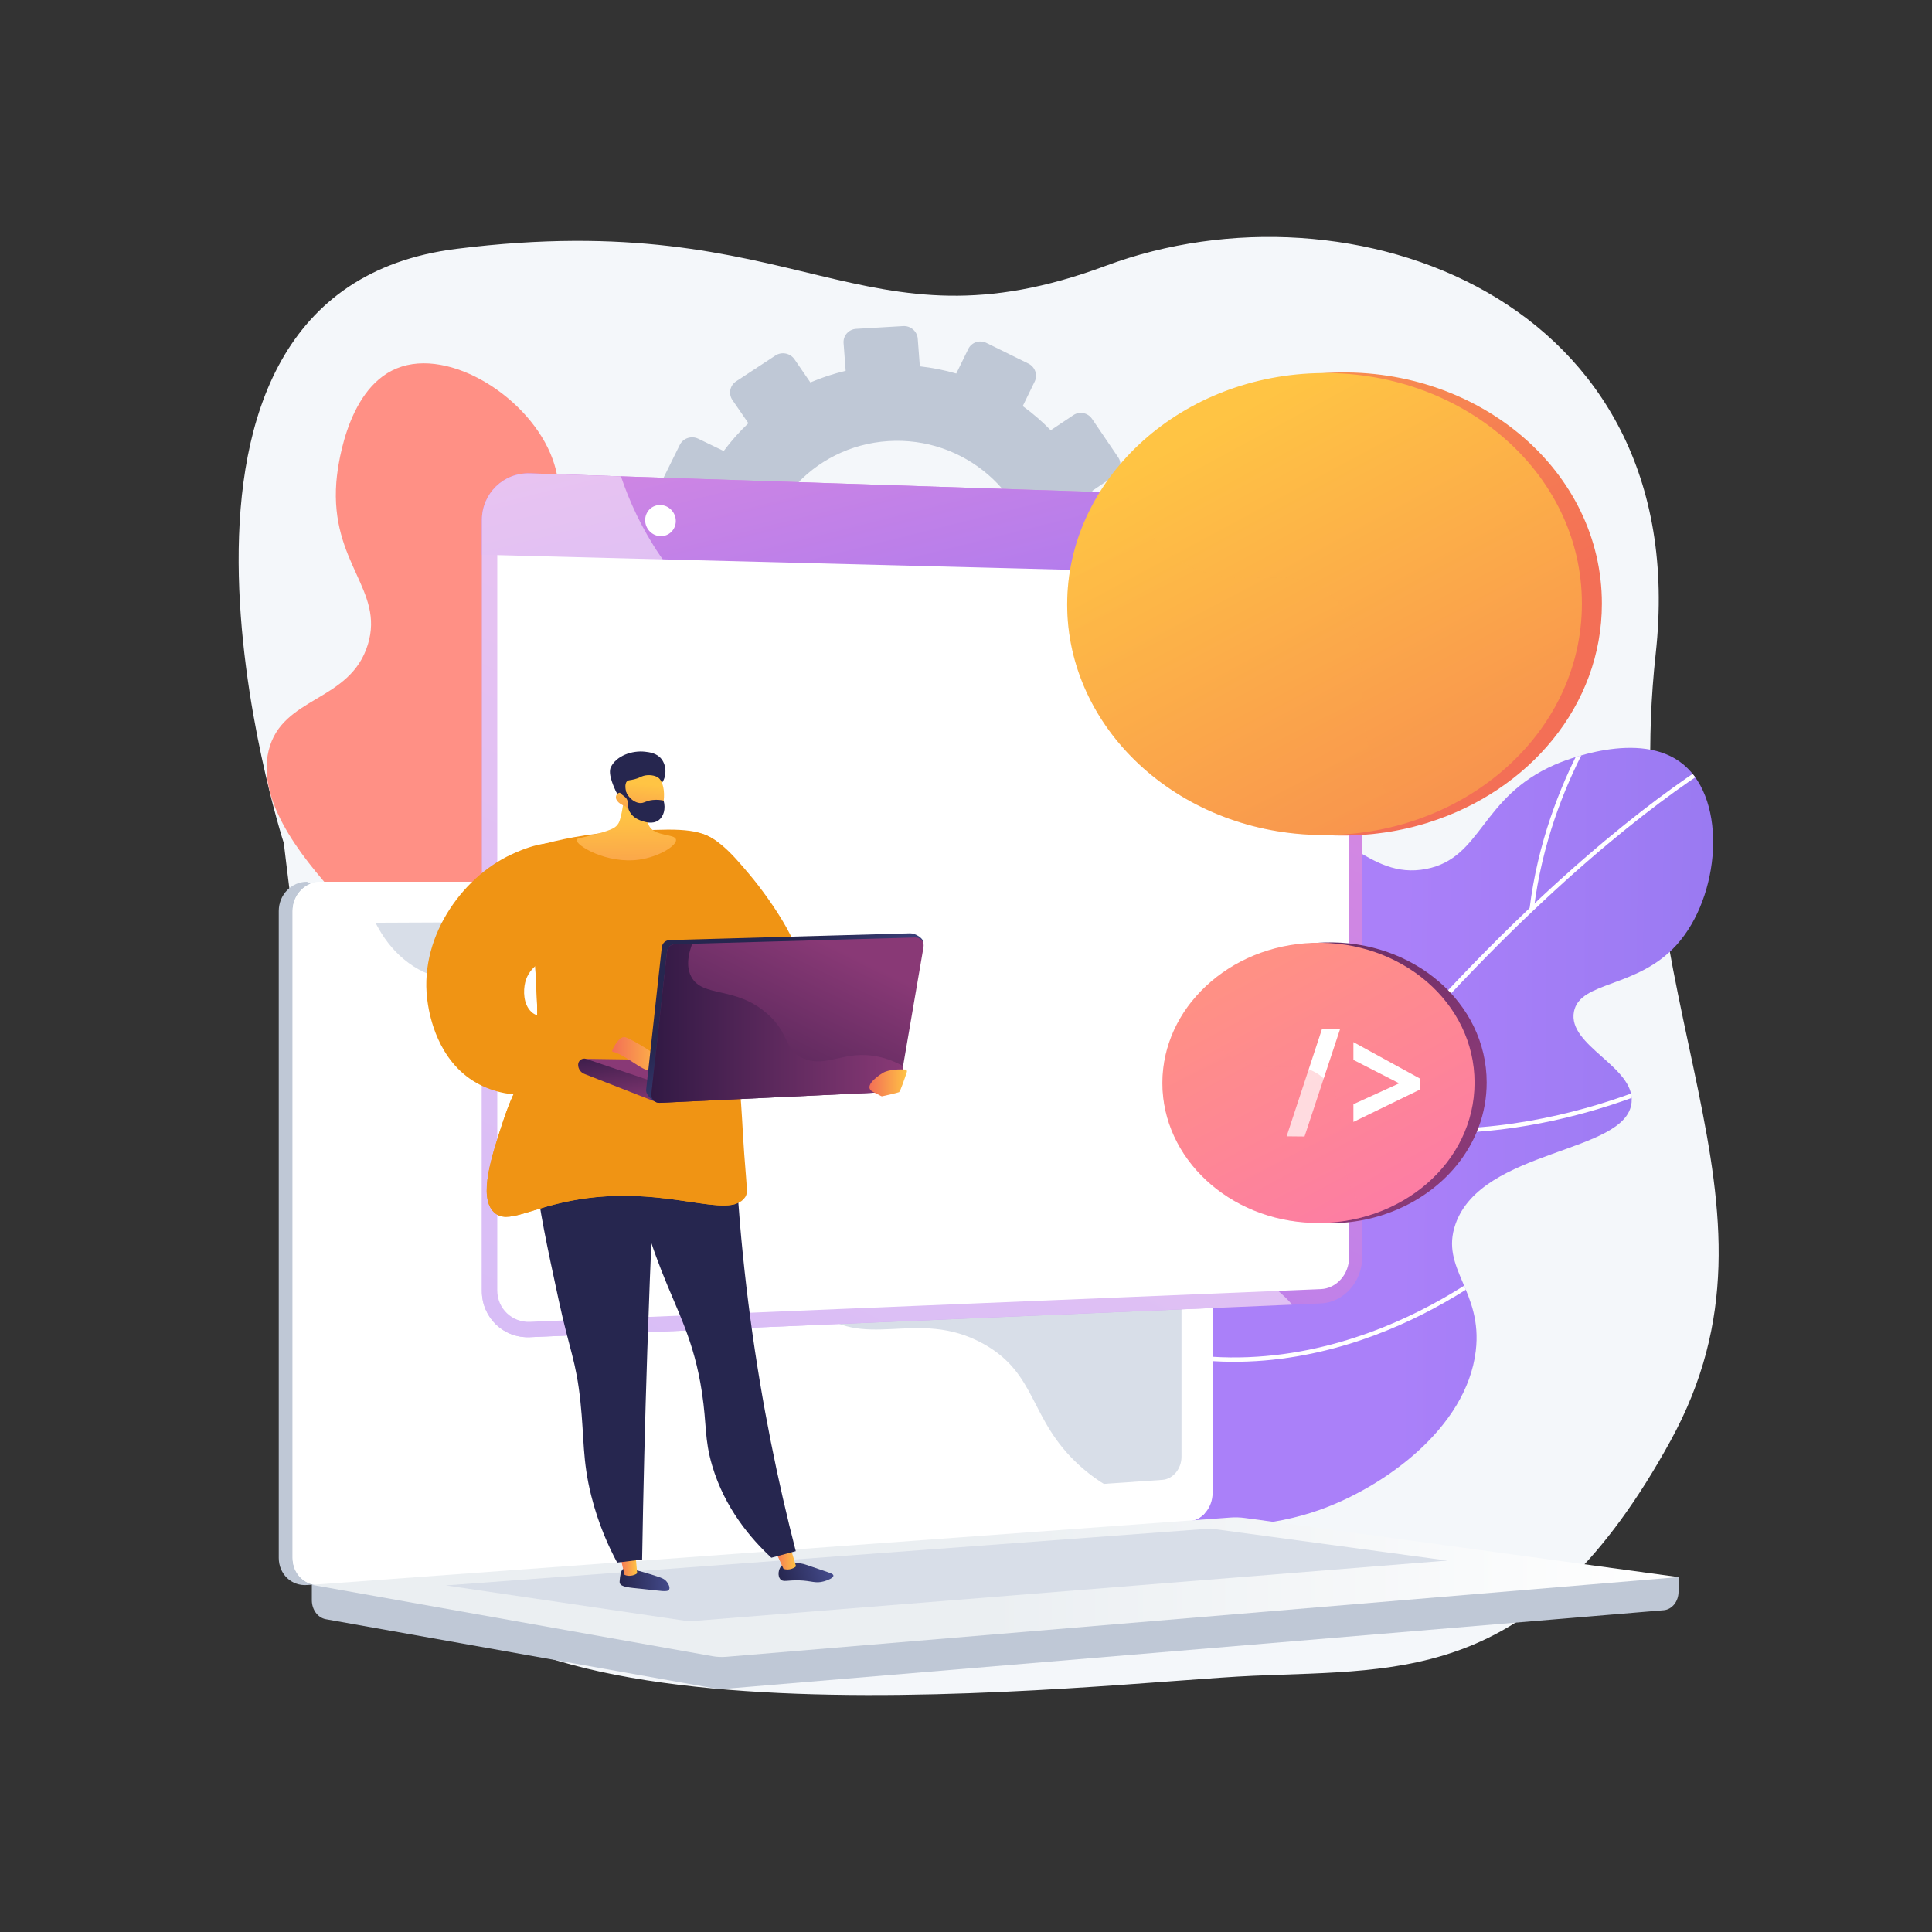 <?xml version="1.0"?>
<svg xmlns="http://www.w3.org/2000/svg" xmlns:xlink="http://www.w3.org/1999/xlink" version="1.1" x="0px" y="0px" viewBox="0 0 3710 3710" style="enable-;background-color:transparent;" xml:space="preserve">
<rect x="0" y="0" width="3710" height="3710" fill="#333333" stroke="none"/>
<g id="Background">
	<g>
		<g>
			<rect style="fill:none;" width="3710" height="3710" fill="none"/>
		</g>
	</g>
</g>
<g id="Illustration">
	<g>
		<path style="fill: rgb(244, 247, 250); opacity: 1;" d="M3179.458,1255.063c74.925-682.421-586.677-919.506-1055.702-744.778    c-472.83,176.146-582.448-115.848-1247.321-32.42C203.217,562.34,545.021,1619.123,545.021,1619.123    s107.119,918.939,234.028,1342.518c126.221,421.288,1334.43,268.868,1628.345,256.296c292.224-12.5,546.15,11.627,800.397-450.944    C3461.572,2305.266,3104.781,1935.222,3179.458,1255.063z" data-index="0"/>
		<path style="opacity: 1; fill: rgb(191, 200, 214);" d="M2172.705,1005.712l-51.794,3.494c-5.945-23.111-13.754-45.437-23.443-66.721    l42.969-28.837c11.724-7.868,14.736-23.79,6.731-35.568l-50.117-73.737c-8.024-11.804-24.06-15.015-35.821-7.165l-43.545,29.062    c-16.537-16.945-34.501-32.485-53.718-46.403l22.961-47.147c6.192-12.713,0.773-28.153-12.106-34.489l-80.69-39.705    c-12.927-6.361-28.457-1.2-34.683,11.537l-23.122,47.298c-22.614-6.58-46.017-11.191-69.963-13.852l-4.025-53.042    c-1.081-14.24-13.617-25.096-28.008-24.247l-90.191,5.319c-14.453,0.853-25.298,13.122-24.214,27.403l4.037,53.199    c-23.487,5.552-46.179,12.991-67.825,22.309l-30.419-44.351c-8.202-11.961-24.616-15.245-36.665-7.334l-75.485,49.572    c-12.094,7.942-15.221,24.097-6.979,36.076l30.521,44.36c-17.335,16.379-33.171,34.247-47.365,53.368l-48.837-23.592    c-13.223-6.388-29.12-1.103-35.503,11.81l-39.957,80.843c-6.398,12.942-0.831,28.598,12.429,34.961l48.479,23.268    c-6.616,22.721-11.147,46.249-13.654,70.324l-53.677,3.621c-14.693,0.991-25.727,13.473-24.634,27.879l6.836,90.085    c1.093,14.405,13.897,25.243,28.587,24.209l53.239-3.747c6.003,23.625,13.984,46.415,23.892,68.131l-43.798,29.232    c-12.161,8.116-15.307,24.372-7.021,36.301l51.747,74.523c8.265,11.903,24.795,14.953,36.916,6.818l43.455-29.162    c17.053,17.269,35.621,33.004,55.447,47.061l-22.712,46.459c-6.349,12.984-0.814,28.543,12.352,34.743l82.184,38.706    c13.119,6.178,28.865,0.674,35.177-12.285l22.414-46.024c23.189,6.422,47.167,10.754,71.656,13.064l3.86,50.874    c1.084,14.282,13.668,24.937,28.099,23.799l90.055-7.105c14.37-1.134,25.137-13.597,24.056-27.837l-3.849-50.724    c23.69-6.017,46.528-13.934,68.24-23.769l28.75,41.784c8.083,11.75,24.232,14.73,36.063,6.662l73.856-50.358    c11.788-8.038,14.819-24.06,6.773-35.791l-28.831-42.036c17.074-16.659,32.661-34.748,46.539-54.089l46.084,22.119    c12.824,6.155,28.208,0.779,34.367-12.003l38.463-79.843c6.144-12.753,0.759-28.096-12.031-34.275l-46.175-22.307    c6.288-22.515,10.571-45.796,12.836-69.607l51.371-3.616c14.135-0.996,24.721-13.248,23.649-27.367l-6.7-88.299    C2199.168,1015.431,2186.843,1004.758,2172.705,1005.712z M1705.836,847.05c145.155-9.219,270.998,99.459,281.867,242.692    c10.869,143.231-97.256,268.042-242.292,278.83c-145.913,10.854-273.757-97.687-284.746-242.492    C1449.676,981.274,1559.802,856.325,1705.836,847.05z" data-index="1"/>
		<g>
			<g>
				<defs>
					<path id="SVGID_1_" d="M1966.863,2752.272c-156.261-210.359-87.3-535.702,36.431-591.128       c64.355-28.829,116.895,27.294,179.442-11.771c69.299-43.282,39.058-133.569,97.146-293.684       c30.013-82.728,84.439-232.745,189.838-259.458c104.524-26.49,154.967,94.695,269.003,72.41       c107.829-21.072,103.707-137.433,246.752-200.155c13.306-5.834,163.816-69.668,247.261-0.351       c84.777,70.422,70.389,253.403-12.901,346.045c-75.671,84.167-185.976,69.031-197.418,128.549       c-12.608,65.589,117.214,105.455,110.731,174.077c-9.37,99.189-287.448,88.256-338.257,234.06       c-29.877,85.738,52.884,127.952,39.002,243.473c-17.916,149.097-177.77,261.835-300.176,305.208       C2356.324,2962.404,2102.304,2934.602,1966.863,2752.272z" data-index="2"/>
				</defs>
				
					<linearGradient id="SVGID_00000110464036546343730480000000211266950303191464_" gradientUnits="userSpaceOnUse" x1="2687.242" y1="2182.485" x2="5410.09" y2="2210.484">
					<stop offset="0" style="stop-color:#AA80F9"/>
					<stop offset="0.996" style="stop-color:#6165D7"/>
				</linearGradient>
				
					<use xlink:href="#SVGID_1_" style="overflow:visible;fill:url(#SVGID_00000110464036546343730480000000211266950303191464_);"/>
				<clipPath id="SVGID_00000074430081467596950480000003147699773881457587_">
					<use xlink:href="#SVGID_1_" style="overflow:visible;"/>
				</clipPath>
				<g style="clip-path:url(#SVGID_00000074430081467596950480000003147699773881457587_);">
					<path style="fill: rgb(255, 255, 255); opacity: 1; visibility: visible;" d="M2028.097,2921.611l-7.07-4.36c168.804-273.752,343.267-522.292,518.548-738.717       c140.257-173.178,281.351-326.306,419.364-455.128c235.19-219.527,382.011-293.329,383.467-294.05l3.682,7.445       c-1.447,0.717-147.499,74.2-381.921,293.087C2747.789,1931.928,2409.745,2302.684,2028.097,2921.611z" data-index="3"/>
					<path style="fill: rgb(255, 255, 255); opacity: 1;" d="M2937.133,1745.249c31.463-255.504,172.046-428.084,173.463-429.797l6.402,5.292       c-1.403,1.695-140.466,172.522-171.62,425.521L2937.133,1745.249z" data-index="4"/>
					<path style="fill:none;" d="M2513.823,2209.053c-54.024-275.186-39.18-453.799-17.213-555.179       c23.928-110.426,60.346-154.915,61.884-156.755l6.376,5.325c-0.367,0.44-36.908,45.293-60.337,154.095       c-21.646,100.533-36.191,277.719,17.442,550.914L2513.823,2209.053z" data-index="5"/>
					<path style="fill:none;" d="M2169.709,2688.316c-200.158-447.557-125.7-726.885-124.926-729.653l7.998,2.24       c-0.194,0.695-19.277,73.159-12.063,201.691c6.355,113.18,35.207,295.673,136.571,522.331L2169.709,2688.316z" data-index="6"/>
					<path style="fill: rgb(255, 255, 255); opacity: 1;" d="M2654.893,2168.722c-28.5-3.823-57.269-9.26-86.132-16.595l2.046-8.05       c188.593,47.926,374.173,14.112,496.638-22.698c132.758-39.905,221.892-91.759,222.774-92.279l4.206,7.165       c-0.894,0.524-90.885,52.881-224.587,93.07C2965.079,2160.821,2814.458,2190.127,2654.893,2168.722z" data-index="7"/>
					<path style="fill: rgb(255, 255, 255); opacity: 1;" d="M2280.395,2609.083c-15.388-2.064-30.908-4.696-46.573-7.951l1.691-8.132       c198.628,41.269,376.514-18.446,490.774-75.805c123.898-62.198,201.648-135.007,202.42-135.735l5.704,6.039       c-0.78,0.736-79.42,74.38-204.398,137.12C2623.572,2578.053,2462.406,2633.5,2280.395,2609.083z" data-index="8"/>
				</g>
			</g>
		</g>
		<g>
			<g>
				<defs>
					<path id="SVGID_00000178184684879130907430000004703389636304725420_" d="M1299.46,2428.586       c-259.141,38.92-513.783-174.998-504.481-310.255c4.838-70.351,79.08-90.309,74.035-163.881       c-5.59-81.513-99.488-97.305-213.447-223.893c-58.88-65.405-165.652-184.01-139.637-289.583       c25.8-104.696,156.467-92.194,190.453-203.306c32.136-105.063-72.482-156.171-60.53-311.905       c1.112-14.486,15.594-177.331,116.02-218.352c102.027-41.677,256.723,57.106,299.286,174.188       c38.669,106.372-26.583,196.585,20.554,234.684c51.945,41.984,148.201-53.818,205.704-15.813       c83.117,54.934-57.358,295.171,47.398,408.602c61.6,66.701,137.787,13.532,233.193,80.131       c123.136,85.955,147.412,280.052,128.097,408.471C1668.113,2183.78,1524.072,2394.851,1299.46,2428.586z" data-index="9"/>
				</defs>
				
					<linearGradient id="SVGID_00000034064515827938831900000010222324663063807393_" gradientUnits="userSpaceOnUse" x1="1198.125" y1="1567.253" x2="3514.046" y2="1591.067">
					<stop offset="0" style="stop-color:#FF9085"/>
					<stop offset="1" style="stop-color:#FB6FBB"/>
				</linearGradient>
				
					<use xlink:href="#SVGID_00000178184684879130907430000004703389636304725420_" style="overflow:visible;fill:url(#SVGID_00000034064515827938831900000010222324663063807393_);"/>
				<clipPath id="SVGID_00000011728724333573667790000005099478150862511751_">
					<use xlink:href="#SVGID_00000178184684879130907430000004703389636304725420_" style="overflow:visible;"/>
				</clipPath>
				<g style="clip-path:url(#SVGID_00000011728724333573667790000005099478150862511751_);">
					<path style="fill:none;" d="M1477.695,2454.221l-7.173,4.187c-162.146-277.748-299.381-548.627-407.894-805.119       c-86.828-205.24-155.57-401.786-204.313-584.178c-83.064-310.817-79.113-475.096-79.064-476.719l8.302,0.253       c-0.047,1.614-3.919,165.064,78.942,474.902C942.978,1353.536,1111.099,1826.262,1477.695,2454.221z" data-index="10"/>
					<path style="fill:none;" d="M867.33,1098.629C656.672,950.658,570.525,745.412,569.679,743.355l7.681-3.159       c0.836,2.036,86.151,205.116,294.744,351.635L867.33,1098.629z" data-index="11"/>
					<path style="fill:none;" d="M1077.443,1690.371c-268.245-81.796-418.873-178.926-497.997-246.006       c-86.184-73.066-108.308-126.133-109.208-128.355l7.698-3.121c0.216,0.531,22.603,53.878,107.589,125.74       c78.528,66.399,228.037,162.595,494.341,243.798L1077.443,1690.371z" data-index="12"/>
					<path style="fill:none;" d="M1338.457,2219.501c-489.1-33.94-700.553-231.058-702.631-233.044l5.74-6.004       c0.522,0.499,55.487,51.43,172.3,105.534c102.862,47.64,277.471,108.039,525.166,125.229L1338.457,2219.501z" data-index="13"/>
					<path style="fill:none;" d="M1108.224,1546.913c-16.782,23.35-35.114,46.178-55.167,68.197l-6.141-5.593       c131.018-143.87,188.49-323.537,213.625-448.92c27.247-135.922,23.424-238.971,23.38-239.994l8.301-0.341       c0.041,1.035,3.904,105.078-23.536,241.966C1247.185,1269.484,1202.182,1416.182,1108.224,1546.913z" data-index="14"/>
					<path style="fill:none;" d="M1320.615,2084.554c-9.061,12.607-18.686,25.065-28.928,37.356l-6.38-5.318       c129.865-155.857,160.862-340.92,164.004-468.731c3.406-138.592-24.263-241.455-24.542-242.478l8.013-2.192       c0.282,1.035,28.27,105.075,24.834,244.875C1454.688,1767.131,1427.792,1935.432,1320.615,2084.554z" data-index="15"/>
				</g>
			</g>
		</g>
		<g>
			<g>
				<path style="fill: rgb(191, 200, 214); opacity: 1;" d="M3223.28,3028.467l-2624.454-22.685v67.122c0,18.219,11.447,33.709,26.95,36.47l742.117,132.176      c8.807,1.569,17.739,1.985,26.626,1.24l1800.241-150.701c16.072-1.345,28.52-16.885,28.52-35.603V3028.467z" data-index="16"/>
				<g>
					<path style="fill: rgb(191, 200, 214); opacity: 1;" d="M2257.477,2920.901L589.425,3043.693c-29.848,2.197-54.118-21.151-54.118-52.155V1749.387       c0-31.004,24.269-56.138,54.118-56.138l59.011,34.012l1609.041-34.012c24.591,0,44.473,22.72,44.473,50.748v1122.882       C2301.951,2894.906,2282.068,2919.091,2257.477,2920.901z" data-index="17"/>
					<path style="fill: rgb(255, 255, 255); opacity: 1;" d="M2284.074,2920.901L616.023,3043.693c-29.849,2.197-54.118-21.151-54.118-52.155V1749.387       c0-31.004,24.269-56.138,54.118-56.138h1668.052c24.592,0,44.473,22.72,44.473,50.748v1122.882       C2328.548,2894.906,2308.666,2919.091,2284.074,2920.901z" data-index="18"/>
					<path style="fill: rgb(216, 222, 232); opacity: 1;" d="M2232.11,2841.736L678.494,2948.397c-24.29,1.667-44.03-17.496-44.03-42.807V1818.086       c0-25.311,19.739-45.915,44.03-46.02l1553.616-6.698c20.285-0.088,36.694,18.53,36.694,41.584v990.522       C2268.804,2820.528,2252.396,2840.344,2232.11,2841.736z" data-index="19"/>
					<g>
						<polygon style="fill:none;" points="1229.508,1874.128 810.224,1875.22 810.162,1835.244 1229.448,1835.38       "/>
						<polygon style="fill:none;" points="1426.946,1862.554 1330.087,1862.724 1330.045,1835.413 1426.904,1835.444       "/>
						<polygon style="fill:none;" points="1427.004,1900.221 1330.146,1900.672 1330.104,1873.36 1426.962,1873.111       "/>
						<polygon style="fill:none;" points="1909.689,1897.978 1533.922,1899.724 1533.881,1872.837 1909.649,1871.872       "/>
						<polygon style="fill:none;" points="1971.363,1933.785 1599.334,1936.59 1599.293,1909.838 1971.323,1907.807       "/>
						<polygon style="fill:none;" points="1971.419,1969.879 1599.392,1973.759 1599.351,1947.007 1971.379,1943.901       "/>
						<polygon style="fill:none;" points="1971.475,2005.972 1599.449,2010.928 1599.408,1984.176 1971.435,1979.994       "/>
						<polygon style="fill:none;" points="1427.062,1937.889 1330.205,1938.619 1330.162,1911.307 1427.02,1910.778       "/>
						<polygon style="fill:none;" points="1427.12,1975.556 1330.263,1976.566 1330.221,1949.254 1427.078,1948.445       "/>
						<polygon style="fill:none;" points="1427.179,2013.223 1330.322,2014.513 1330.28,1987.201 1427.137,1986.112       "/>
						<polygon style="fill:none;" points="1427.237,2050.89 1330.381,2052.46 1330.339,2025.148 1427.195,2023.779       "/>
						<polygon style="fill:none;" points="1686.78,2046.682 1448.373,2050.547 1448.331,2023.481 1686.739,2020.112       "/>
						<polygon style="fill:none;" points="1427.295,2088.557 1330.439,2090.407 1330.397,2063.095 1427.253,2061.447       "/>
						<polygon style="fill:none;" points="1427.353,2126.224 1330.498,2128.354 1330.456,2101.042 1427.311,2099.114       "/>
						<polygon style="fill:none;" points="1427.411,2163.891 1330.557,2166.302 1330.514,2138.99 1427.37,2136.781       "/>
						<polygon style="fill:none;" points="1798.535,2081.465 1534.211,2086.514 1534.169,2059.626 1798.494,2055.127       "/>
						<polygon style="fill:none;" points="1935.912,2115.038 1599.622,2122.435 1599.58,2095.683 1935.872,2088.986       "/>
						<polygon style="fill:none;" points="1935.968,2151.235 1599.679,2159.604 1599.638,2132.852 1935.928,2125.183       "/>
						<polygon style="fill:none;" points="1427.47,2201.558 1330.615,2204.248 1330.573,2176.937 1427.428,2174.448       "/>
						<polygon style="fill:none;" points="1427.528,2239.225 1330.674,2242.196 1330.632,2214.884 1427.486,2212.115       "/>
						<polygon style="fill:none;" points="1427.586,2276.892 1330.733,2280.143 1330.69,2252.831 1427.544,2249.782       "/>
						<polygon style="fill:none;" points="1427.644,2314.559 1330.791,2318.09 1330.749,2290.778 1427.603,2287.449       "/>
						<polygon style="fill:none;" points="1427.703,2352.226 1330.85,2356.037 1330.808,2328.725 1427.661,2325.116       "/>
						<polygon style="fill:none;" points="1427.761,2389.894 1330.908,2393.984 1330.866,2366.672 1427.719,2362.783       "/>
						<polygon style="fill:none;" points="1427.819,2427.561 1330.967,2431.931 1330.925,2404.619 1427.777,2400.45       "/>
						<polygon style="fill:none;" points="1427.877,2465.228 1331.026,2469.878 1330.984,2442.566 1427.835,2438.117       "/>
						<polygon style="fill:none;" points="1427.935,2502.895 1331.084,2507.825 1331.042,2480.513 1427.894,2475.784       "/>
						<polygon style="fill:none;" points="1427.994,2540.562 1331.143,2545.772 1331.101,2518.46 1427.952,2513.451       "/>
						<polygon style="fill:none;" points="1428.052,2578.229 1331.202,2583.719 1331.16,2556.408 1428.01,2551.118       "/>
						<polygon style="fill:none;" points="1428.11,2615.896 1331.26,2621.667 1331.218,2594.355 1428.068,2588.786       "/>
						<polygon style="fill:none;" points="1428.168,2653.563 1331.319,2659.614 1331.277,2632.302 1428.126,2626.453       "/>
						<polygon style="fill:none;" points="1428.226,2691.23 1331.378,2697.561 1331.335,2670.249 1428.185,2664.12       "/>
						<polygon style="fill:none;" points="1428.285,2728.897 1331.436,2735.508 1331.394,2708.196 1428.243,2701.787       "/>
						<polygon style="fill:none;" points="1428.343,2766.564 1331.495,2773.455 1331.453,2746.143 1428.301,2739.454       "/>
						<polygon style="fill:none;" points="1428.401,2804.231 1331.554,2811.402 1331.511,2784.09 1428.359,2777.121       "/>
						<polygon style="fill:none;" points="1428.459,2841.898 1331.612,2849.349 1331.57,2822.037 1428.417,2814.788       "/>
						<polygon style="fill:none;" points="1711.583,1862.054 1447.424,1862.518 1447.382,1835.451 1711.542,1835.536       "/>
						<polygon style="fill:none;" points="1910.811,2623.41 1535.077,2646.884 1535.035,2619.996 1910.77,2597.304       "/>
						<polygon style="fill:none;" points="1972.479,2655.654 1600.483,2679.97 1600.442,2653.218 1972.439,2629.676       "/>
						<polygon style="fill:none;" points="1972.535,2691.747 1600.541,2717.139 1600.5,2690.387 1972.495,2665.77       "/>
						<polygon style="fill:none;" points="2132.892,2716.435 1770.531,2742.217 1770.49,2715.819 2132.852,2690.791       "/>
						<polygon style="fill:none;" points="2132.947,2752.065 1770.588,2778.895 1770.547,2752.497 2132.907,2726.421       "/>
						<polygon style="fill:none;" points="2133.002,2787.695 1770.644,2815.573 1770.604,2789.174 2132.962,2762.051       "/>
						<polygon style="fill:none;" points="1712.722,2598.938 1448.587,2614.676 1448.545,2587.608 1712.681,2572.42       "/>
						<polygon style="fill:none;" points="1910.194,2224.422 1534.442,2235.946 1534.4,2209.058 1910.153,2198.316       "/>
						<polygon style="fill:none;" points="1971.865,2258.626 1599.851,2271.111 1599.81,2244.359 1971.825,2232.648       "/>
						<polygon style="fill:none;" points="1971.921,2294.719 1599.909,2308.28 1599.868,2281.528 1971.881,2268.742       "/>
						<polygon style="fill:none;" points="1971.977,2330.813 1599.966,2345.449 1599.925,2318.697 1971.937,2304.835       "/>
						<polygon style="fill:none;" points="1687.293,2378.932 1448.896,2389.001 1448.854,2361.935 1687.252,2352.362       "/>
						<polygon style="fill:none;" points="1799.044,2410.809 1534.73,2422.736 1534.689,2395.848 1799.003,2384.471       "/>
						<polygon style="fill:none;" points="1936.415,2440.809 1600.139,2456.956 1600.097,2430.204 1936.375,2414.757       "/>
						<polygon style="fill:none;" points="1936.471,2477.006 1600.196,2494.125 1600.155,2467.373 1936.431,2450.954       "/>
						<polygon style="fill:none;" points="2011.075,2509.191 1678.848,2527.066 1678.807,2500.477 2011.035,2483.295       "/>
						<polygon style="fill:none;" points="2011.131,2545.173 1678.905,2564.007 1678.864,2537.419 2011.091,2519.276       "/>
						<polygon style="fill:none;" points="1712.095,2193.652 1447.947,2200.989 1447.905,2173.922 1712.054,2167.134       "/>
						<polygon style="fill:none;" points="1229.601,1934.671 989.614,1936.395 989.553,1896.944 1229.542,1895.923       "/>
						<polygon style="fill:none;" points="927.541,1936.841 972.742,1936.516 972.68,1897.016 927.48,1897.208       "/>
						<polygon style="fill:none;" points="1229.688,1990.371 989.701,1993.106 989.64,1953.655 1229.628,1951.623       "/>
						<polygon style="fill:none;" points="927.629,1993.813 972.829,1993.298 972.768,1953.798 927.568,1954.18       "/>
						<polygon style="fill:none;" points="1229.774,2046.071 989.789,2049.816 989.728,2010.365 1229.714,2007.323       "/>
						<polygon style="fill:none;" points="927.717,2050.785 972.917,2050.08 972.856,2010.579 927.656,2011.152       "/>
						<polygon style="fill:none;" points="1230.385,2441.443 811.128,2460.52 811.067,2420.544 1230.325,2402.695       "/>
						<polygon style="fill:none;" points="1230.478,2501.987 990.506,2514.004 990.445,2474.553 1230.418,2463.239       "/>
						<polygon style="fill:none;" points="928.438,2517.113 973.635,2514.849 973.574,2475.349 928.377,2477.48       "/>
						<polygon style="fill:none;" points="1230.564,2557.686 990.594,2570.715 990.533,2531.264 1230.505,2518.939       "/>
						<polygon style="fill:none;" points="928.526,2574.085 973.723,2571.631 973.662,2532.131 928.465,2534.452       "/>
						<polygon style="fill:none;" points="1230.651,2613.386 990.682,2627.426 990.621,2587.975 1230.591,2574.638       "/>
						<polygon style="fill:none;" points="928.614,2631.057 973.811,2628.413 973.75,2588.912 928.553,2591.424       "/>
						<polygon style="fill:none;" points="1229.86,2102.148 810.587,2110.469 810.526,2070.493 1229.8,2063.401       "/>
						<polygon style="fill:none;" points="1229.954,2162.692 989.972,2168.553 989.911,2129.102 1229.894,2123.944       "/>
						<polygon style="fill:none;" points="927.902,2170.069 973.101,2168.965 973.04,2129.465 927.84,2130.436       "/>
						<polygon style="fill:none;" points="1230.04,2218.392 990.06,2225.264 989.999,2185.813 1229.98,2179.644       "/>
						<polygon style="fill:none;" points="927.99,2227.041 973.188,2225.747 973.127,2186.247 927.928,2187.408       "/>
						<polygon style="fill:none;" points="1230.213,2330.515 990.237,2339.421 990.176,2299.971 1230.153,2291.767       "/>
						<polygon style="fill:none;" points="928.167,2341.725 973.365,2340.048 973.304,2300.547 928.106,2302.092       "/>
						<polygon style="fill:none;" points="1230.299,2386.215 990.324,2396.132 990.263,2356.681 1230.24,2347.467       "/>
						<polygon style="fill:none;" points="928.255,2398.697 973.453,2396.829 973.392,2357.329 928.194,2359.064       "/>
						<polygon style="fill:none;" points="1230.126,2274.092 990.148,2281.974 990.087,2242.523 1230.066,2235.344       "/>
						<polygon style="fill:none;" points="928.078,2284.013 973.276,2282.529 973.215,2243.028 928.016,2244.381       "/>
						<polygon style="fill:none;" points="1230.736,2669.067 811.491,2695.361 811.43,2655.384 1230.677,2630.32       "/>
						<polygon style="fill:none;" points="1230.83,2729.611 990.865,2745.759 990.804,2706.308 1230.77,2690.863       "/>
						<polygon style="fill:none;" points="928.798,2749.936 973.994,2746.894 973.933,2707.394 928.737,2710.303       "/>
						<polygon style="fill:none;" points="1230.916,2785.311 990.952,2802.47 990.891,2763.019 1230.856,2746.563       "/>
						<polygon style="fill:none;" points="928.886,2806.908 974.082,2803.676 974.021,2764.176 928.825,2767.275       "/>
						<polygon style="fill:none;" points="1231.002,2841.011 991.04,2859.18 990.979,2819.729 1230.942,2802.263       "/>
						<polygon style="fill:none;" points="928.974,2863.88 974.169,2860.458 974.108,2820.957 928.913,2824.247       "/>
						<polygon style="fill:none;" points="1281.949,2837.346 1272.715,2838.045 1271.165,1835.394 1280.4,1835.397       "/>
					</g>
					<path style="fill:none;" d="M1508.959,1727.225c0,11.542-8.585,20.925-19.187,20.959       c-10.615,0.034-19.229-9.316-19.229-20.884c0-11.568,8.614-20.952,19.229-20.96       C1500.374,1706.332,1508.959,1715.682,1508.959,1727.225z" data-index="20"/>
					<path style="opacity: 1; fill: rgb(255, 255, 255);" d="M616.016,3043.694l1659.613-122.171l8.445-0.622       c11.283-0.831,21.542-6.408,29.378-14.869c-119.427-6.536-193.606-48.917-241.457-92.709       c-96.094-87.945-79.426-174.671-183.053-232.493c-129.25-72.121-230.879,19.265-328.959-70.901       c-59.461-54.666-30.268-95.429-103.435-177.119c-81.038-90.479-133.798-60.065-215.24-141.496       c-102.976-102.965-51.474-183.074-140.176-256.999c-107.608-89.683-223.658-6.676-326.093-92.684       c-44.181-37.095-68.424-91.026-81.082-148.381h-77.936c-29.849,0-54.119,25.135-54.119,56.139v1242.151       C561.904,3022.54,586.169,3045.886,616.016,3043.694z" data-index="21"/>
				</g>
				
					<linearGradient id="SVGID_00000150098952695745492280000013167402543027761046_" gradientUnits="userSpaceOnUse" x1="598.826" y1="3047.822" x2="3223.28" y2="3047.822">
					<stop offset="0.494" style="stop-color:#EBEFF2"/>
					<stop offset="1" style="stop-color:#FFFFFF"/>
				</linearGradient>
				<path style="fill: url(&quot;#SVGID_00000150098952695745492280000013167402543027761046_&quot;); opacity: 1;" d="M2362.666,2914.09l-1763.84,129.25      l769.067,136.975c8.807,1.568,17.739,1.985,26.626,1.241l1828.761-153.089l-832.557-113.499      C2381.413,2913.699,2372.022,2913.405,2362.666,2914.09z" data-index="22"/>
				<polygon style="fill:#D8DEE8;" points="856.198,3044.452 2324.647,2935.244 2779.119,2996.701 1323.32,3113.44     "/>
			</g>
		</g>
		<g>
			
				<linearGradient id="SVGID_00000146484685168495366990000006096410869654475449_" gradientUnits="userSpaceOnUse" x1="2337.4" y1="572.908" x2="691.452" y2="3864.798">
				<stop offset="0.004" style="stop-color:#E38DDD"/>
				<stop offset="1" style="stop-color:#9571F6"/>
			</linearGradient>
			<path style="fill: url(&quot;#SVGID_00000146484685168495366990000006096410869654475449_&quot;); opacity: 1;" d="M2536.469,958.867l-1518.745-49.908     c-50.928-1.674-92.388,38.501-92.388,89.74v1480.242c0,51.239,41.459,91.006,92.388,88.832l1518.746-64.851     c43.928-1.876,79.401-41.742,79.401-89.052V1047.139C2615.871,999.829,2580.398,960.311,2536.469,958.867z" data-index="23"/>
			<path style="opacity: 1; fill: rgb(255, 255, 255);" d="M1017.724,2538.273c-34.641,1.433-62.804-25.639-62.804-60.471V999.548     c0-34.831,28.162-62.18,62.803-61.088l1518.746,47.867c29.923,0.943,54.116,27.844,54.116,60.088v1368.428     c0,32.244-24.193,59.383-54.115,60.62L1017.724,2538.273z" data-index="24"/>
			
				<linearGradient id="SVGID_00000145018800879510524930000002357795860767348153_" gradientUnits="userSpaceOnUse" x1="1625.524" y1="470.103" x2="1911.513" y2="1614.064">
				<stop offset="0.004" style="stop-color:#E38DDD"/>
				<stop offset="1" style="stop-color:#9571F6"/>
			</linearGradient>
			<path style="fill: url(&quot;#SVGID_00000145018800879510524930000002357795860767348153_&quot;); opacity: 1;" d="M2536.469,958.867l-1518.746-49.908     c-50.928-1.674-92.388,38.501-92.388,89.741v66.553l1690.536,43.335v-61.449C2615.872,999.828,2580.399,960.311,2536.469,958.867     z" data-index="25"/>
			<path style="fill:none;" d="M1089.602,994.485c0,16.645-13.401,29.767-29.955,29.309     c-16.579-0.459-30.037-14.362-30.037-31.052c0-16.691,13.458-29.811,30.037-29.307     C1076.201,963.939,1089.602,977.841,1089.602,994.485z" data-index="26"/>
			<path style="fill:none;" d="M1194.163,997.524c0,16.565-13.273,29.627-29.669,29.173c-16.42-0.454-29.75-14.289-29.75-30.9     c0-16.61,13.33-29.67,29.75-29.171C1180.89,967.126,1194.163,980.959,1194.163,997.524z" data-index="27"/>
			<path style="fill: rgb(255, 255, 255); opacity: 1;" d="M1297.729,1000.534c0,16.487-13.147,29.488-29.387,29.038     c-16.264-0.45-29.467-14.217-29.467-30.748c0-16.531,13.203-29.531,29.467-29.036     C1284.582,970.282,1297.729,984.047,1297.729,1000.534z" data-index="28"/>
			<g>
				<polygon style="fill:none;" points="1835.217,1250.463 1033.026,1236.045 1033.026,1283.211 1835.217,1295.905     "/>
				<polygon style="fill:none;" points="2438.324,1261.304 2438.324,1305.449 2523.194,1306.792 2523.194,1262.829     "/>
			</g>
			<g>
				<polygon style="fill:none;" points="1202.62,1398.586 1033.026,1396.78 1033.026,1348.142 1202.62,1350.324     "/>
				<polygon style="fill:none;" points="2108.635,1408.233 1310.889,1399.739 1310.889,1351.717 2108.635,1361.98     "/>
				<polygon style="fill:none;" points="1476.23,1482.903 1310.889,1481.769 1310.889,1433.746 1476.23,1435.247     "/>
				<polygon style="fill:none;" points="2360.074,1488.966 1581.801,1483.627 1581.801,1436.206 2360.074,1443.27     "/>
				<polygon style="fill:none;" points="1476.23,1564.307 1310.889,1563.798 1310.889,1515.776 1476.23,1516.651     "/>
				<polygon style="fill:none;" points="2360.074,1567.023 1581.801,1564.631 1581.801,1517.209 2360.074,1521.327     "/>
				<polygon style="fill:none;" points="1202.62,1645.906 1033.026,1646.027 1033.026,1597.388 1202.62,1597.643     "/>
				<polygon style="fill:none;" points="2108.635,1645.259 1310.889,1645.828 1310.889,1597.806 2108.635,1599.005     "/>
				<polygon style="fill:none;" points="1476.23,1727.113 1310.889,1727.858 1310.889,1679.836 1476.23,1679.458     "/>
				<polygon style="fill:none;" points="2360.074,1723.135 1581.801,1726.638 1581.801,1679.217 2360.074,1677.439     "/>
				<polygon style="fill:none;" points="1476.23,1808.517 1310.889,1809.887 1310.889,1761.865 1476.23,1760.861     "/>
				<polygon style="fill:none;" points="2360.074,1801.191 1581.801,1807.642 1581.801,1760.22 2360.074,1755.495     "/>
				<polygon style="fill:none;" points="1476.23,1889.921 1310.889,1891.917 1310.889,1843.895 1476.23,1842.265     "/>
				<polygon style="fill:none;" points="2360.074,1879.248 1581.801,1888.646 1581.801,1841.224 2360.074,1833.552     "/>
				<polygon style="fill:none;" points="1745.554,1967.052 1584.346,1969.609 1584.346,1922.193 1745.554,1919.993     "/>
				<polygon style="fill:none;" points="2480.847,1955.388 1848.503,1965.419 1848.503,1918.589 2480.847,1909.96     "/>
				<polygon style="fill:none;" points="1202.62,2058.104 1033.026,2061.436 1033.026,2012.798 1202.62,2009.842     "/>
				<polygon style="fill:none;" points="2108.635,2040.301 1310.889,2055.976 1310.889,2007.954 2108.635,1994.047     "/>
				<polygon style="fill:none;" points="1476.23,2134.131 1310.889,2138.006 1310.889,2089.984 1476.23,2086.475     "/>
				<polygon style="fill:none;" points="2360.074,2113.416 1581.801,2131.656 1581.801,2084.235 2360.074,2067.72     "/>
				<polygon style="fill:none;" points="1476.23,2215.534 1310.889,2220.036 1310.889,2172.013 1476.23,2167.879     "/>
				<polygon style="fill:none;" points="2360.074,2191.472 1581.801,2212.66 1581.801,2165.239 2360.074,2145.776     "/>
				<polygon style="fill:none;" points="1202.62,2305.423 1033.026,2310.682 1033.026,2262.044 1202.62,2257.161     "/>
				<polygon style="fill:none;" points="2108.635,2277.326 1310.889,2302.065 1310.889,2254.043 2108.635,2231.073     "/>
				<polygon style="fill:none;" points="1476.23,2378.341 1310.889,2384.095 1310.889,2336.073 1476.23,2330.686     "/>
				<polygon style="fill:none;" points="2360.074,2347.585 1581.801,2374.667 1581.801,2327.246 2360.074,2301.889     "/>
			</g>
			<g style="opacity:0.5;">
				<path style="fill: rgb(255, 255, 255); opacity: 1;" d="M1946.123,1527.916c-177.387-258.117-484.423-175.993-678.655-461.184      c-35.029-51.433-58.797-103.767-75.1-152.033l-174.644-5.739c-50.929-1.673-92.388,38.502-92.388,89.741v1480.241      c0,51.239,41.459,91.006,92.388,88.832l1463.123-62.476c-33.518-48.34-325.448-227.394-400.862-502.307      C2011.018,1751.578,2053.146,1683.645,1946.123,1527.916z" data-index="29"/>
			</g>
		</g>
		<g>
			
				<linearGradient id="SVGID_00000112596910413739866160000015714560603866618503_" gradientUnits="userSpaceOnUse" x1="2153.836" y1="1276.765" x2="2598.422" y2="2168.941">
				<stop offset="0" style="stop-color:#311944"/>
				<stop offset="1" style="stop-color:#893976"/>
			</linearGradient>
			<path style="fill: url(&quot;#SVGID_00000112596910413739866160000015714560603866618503_&quot;); opacity: 1;" d="M2854.857,2078.852     c0-154.173-142.212-274.53-311.595-269.022c-96.461,3.137-180.386,46.622-232.79,110.815c-0.007-0.019-0.013-0.037-0.02-0.056     c-0.325,0.399-0.628,0.814-0.952,1.214c-0.906,1.123-1.781,2.267-2.668,3.403c-1.618,2.071-3.213,4.156-4.768,6.268     c-0.917,1.248-1.822,2.504-2.718,3.767c-1.495,2.108-2.952,4.238-4.384,6.384c-0.818,1.229-1.646,2.451-2.443,3.692     c-1.595,2.48-3.131,4.993-4.638,7.521c-0.547,0.915-1.121,1.814-1.655,2.735c-1.989,3.427-3.896,6.897-5.723,10.406     c-0.485,0.931-0.927,1.882-1.401,2.819c-1.329,2.634-2.628,5.28-3.866,7.958c-0.607,1.313-1.18,2.639-1.765,3.961     c-1.046,2.369-2.06,4.751-3.032,7.152c-0.564,1.394-1.119,2.792-1.659,4.196c-0.946,2.464-1.843,4.947-2.711,7.443     c-0.454,1.305-0.924,2.604-1.357,3.917c-1.034,3.14-1.995,6.307-2.904,9.494c-0.189,0.665-0.408,1.319-0.592,1.986     c-1.06,3.844-2.019,7.724-2.893,11.631c-0.258,1.15-0.469,2.314-0.71,3.469c-0.585,2.802-1.138,5.612-1.627,8.444     c-0.247,1.442-0.466,2.891-0.688,4.34c-0.403,2.62-0.764,5.25-1.081,7.893c-0.179,1.483-0.353,2.965-0.504,4.455     c-0.283,2.787-0.501,5.59-0.689,8.4c-0.087,1.308-0.198,2.609-0.266,3.922c-0.208,4.107-0.337,8.232-0.337,12.387     c0,98.934,59.919,186.203,149.748,232.929c8.261,4.297,16.78,8.255,25.533,11.851c4.383,1.801,8.825,3.51,13.324,5.126     c31.62,11.36,66.038,18.093,102.235,19.15l0,0l0,0h0.002c4.988,0.146,9.948,0.169,14.886,0.098     c1.667-0.024,3.315-0.117,4.977-0.165c3.265-0.095,6.532-0.192,9.775-0.38c1.982-0.115,3.943-0.294,5.916-0.443     c2.896-0.219,5.792-0.439,8.666-0.731c2.105-0.214,4.193-0.481,6.286-0.734c2.717-0.329,5.433-0.666,8.129-1.059     c2.153-0.314,4.289-0.668,6.428-1.024c2.609-0.434,5.211-0.885,7.797-1.378c2.165-0.413,4.319-0.853,6.466-1.307     c2.531-0.536,5.05-1.1,7.558-1.693c2.151-0.508,4.295-1.03,6.427-1.58c2.48-0.64,4.939-1.318,7.394-2.013     c2.112-0.598,4.222-1.196,6.313-1.834c0.772-0.235,1.563-0.436,2.332-0.677c-0.018-0.019-0.034-0.038-0.051-0.056     C2769.752,2297.222,2854.857,2197.711,2854.857,2078.852z" data-index="30"/>
			<g>
				
					<linearGradient id="SVGID_00000159469561392908123960000016387497345978280856_" gradientUnits="userSpaceOnUse" x1="2415.283" y1="1862.774" x2="2847.112" y2="2663.688">
					<stop offset="0" style="stop-color:#FF9085"/>
					<stop offset="1" style="stop-color:#FB6FBB"/>
				</linearGradient>
				<path style="fill: url(&quot;#SVGID_00000159469561392908123960000016387497345978280856_&quot;); opacity: 1;" d="M2831.582,2078.89      c0,153.776-141.487,274.303-310.022,269.38c-162.256-4.74-289.421-124.831-289.421-268.389      c0-143.558,127.165-264.069,289.421-269.345C2690.095,1805.055,2831.582,1925.114,2831.582,2078.89z" data-index="31"/>
				<g>
					<path style="fill:none;" d="M2445.522,2153.371l-120.318-61.232v-19.72l120.318-69.67v33.565l-83.238,44.46l83.238,39.172       V2153.371z" data-index="32"/>
					<path style="fill: rgb(255, 255, 255); opacity: 1;" d="M2573.514,1975.568l-68.43,206.799l-34.373-0.35l67.888-205.978L2573.514,1975.568z" data-index="33"/>
					<path style="fill: rgb(255, 255, 255); opacity: 1;" d="M2598.949,2120.411l87.933-40.131l-87.933-44.987v-34.161l128.237,70.278v20.651       l-128.237,62.369V2120.411z" data-index="34"/>
				</g>
				<g style="opacity:0.3;">
					
						<linearGradient id="SVGID_00000109738518999487166810000004635841648746875833_" gradientUnits="userSpaceOnUse" x1="2296.694" y1="1916.001" x2="2716.203" y2="2757.854">
						<stop offset="0" style="stop-color:#FF9085"/>
						<stop offset="1" style="stop-color:#FB6FBB"/>
					</linearGradient>
					<path style="fill: url(&quot;#SVGID_00000109738518999487166810000004635841648746875833_&quot;); opacity: 1;" d="M2594.856,2281.35       c-36.572-80.515,0.402-154.916-48.977-206.557c-49.6-51.872-113.218-3.384-180.653-44.892       c-25.789-15.874-54.281-46.246-75.336-108.892c-36.321,44.588-57.752,99.574-57.752,158.872       c0,143.558,127.165,263.649,289.421,268.389c38.042,1.111,74.744-4.192,108.805-14.892       C2613.536,2315.84,2602.431,2298.026,2594.856,2281.35z" data-index="35"/>
				</g>
			</g>
		</g>
		<g>
			
				<linearGradient id="SVGID_00000006698839270033977290000006121035436362657964_" gradientUnits="userSpaceOnUse" x1="6951.418" y1="1431.347" x2="6632.719" y2="2959.349" gradientTransform="matrix(1 0 0 1 -5492.743 0)">
				<stop offset="0" style="stop-color:#AA80F9"/>
				<stop offset="0.996" style="stop-color:#6165D7"/>
			</linearGradient>
			<path style="fill: rgb(240, 148, 20); opacity: 1; visibility: visible;" d="M1529.813,1869.408     c27.727-29.603-49.031-140.819-90.115-189.551c-35.891-42.574-72.781-86.333-118.081-80.792     c-39.773,4.864-78.474,46.808-80.792,87.007C1234.587,1794.215,1490.396,1911.494,1529.813,1869.408z" data-index="36"/>
			
				<linearGradient id="SVGID_00000005975168714455879330000016822780039703811722_" gradientUnits="userSpaceOnUse" x1="-4481.676" y1="3193.81" x2="-4386.232" y2="3193.81" gradientTransform="matrix(-1 0.029 0.029 1 -3287.068 -31.239)">
				<stop offset="0" style="stop-color:#444B8C"/>
				<stop offset="0.996" style="stop-color:#26264F"/>
			</linearGradient>
			<path style="fill:url(#SVGID_00000005975168714455879330000016822780039703811722_);" d="M1196.902,3012.248     c-5.219,4.242-6.179,14.837-6.806,21.763c-0.282,3.094-0.421,4.641-0.076,5.733c2.522,7.97,17.98,8.809,42.219,11.286     c38.306,3.914,49.705,6.928,52.703,1.228c2.81-5.342-3.989-14.089-4.755-15.053c-4.116-5.185-9.168-7.071-18.935-10.285     c-18.072-5.949-30.283-9.206-33.98-10.192C1204.187,3010.564,1200.33,3009.462,1196.902,3012.248z" data-index="37"/>
			
				<linearGradient id="SVGID_00000031924851786472257720000010178596648796426391_" gradientUnits="userSpaceOnUse" x1="-226.098" y1="3001.654" x2="-191.88" y2="3001.654" gradientTransform="matrix(-1 0 0 1 997.418 0)">
				<stop offset="0" style="stop-color:#FFC444"/>
				<stop offset="0.996" style="stop-color:#F36F56"/>
			</linearGradient>
			<path style="fill:url(#SVGID_00000031924851786472257720000010178596648796426391_);" d="M1219.683,2977.253l3.833,43.651     c-1.088,2.108-14.063,8.431-24.369,3.009l-9.849-42.907L1219.683,2977.253z" data-index="38"/>
			
				<linearGradient id="SVGID_00000070810572081466937720000004333917966678650781_" gradientUnits="userSpaceOnUse" x1="-3841.086" y1="4493.56" x2="-3739.682" y2="4493.56" gradientTransform="matrix(-0.964 0.265 0.265 0.964 -3299.893 -308.919)">
				<stop offset="0" style="stop-color:#444B8C"/>
				<stop offset="0.996" style="stop-color:#26264F"/>
			</linearGradient>
			<path style="fill:url(#SVGID_00000070810572081466937720000004333917966678650781_);" d="M1500.693,3006.638     c-6.255,6.908-7.68,19.629-2.242,25.896c5.347,6.161,13.387,1.54,36.189,2.221c24.425,0.73,30.803,6.499,47.401,1.919     c6.705-1.854,18.548-6.349,18.324-11.138c-0.158-3.367-6.187-5.106-26.325-11.853c-28.585-9.575-28.459-10.098-34.529-11.104     C1524.264,3000.053,1508.955,2997.517,1500.693,3006.638z" data-index="39"/>
			
				<linearGradient id="SVGID_00000096754869823194139150000013403183618952979593_" gradientUnits="userSpaceOnUse" x1="-531.175" y1="2990.357" x2="-488.913" y2="2990.357" gradientTransform="matrix(-1 0 0 1 997.418 0)">
				<stop offset="0" style="stop-color:#FFC444"/>
				<stop offset="0.996" style="stop-color:#F36F56"/>
			</linearGradient>
			<path style="fill:url(#SVGID_00000096754869823194139150000013403183618952979593_);" d="M1516.343,2966.801l12.251,40.75     c-0.926,2.186-13.38,9.478-24.068,4.859l-18.194-39.552L1516.343,2966.801z" data-index="40"/>
			<path style="fill: rgb(38, 38, 79); opacity: 1;" d="M1407.494,2074.308c1.755,136.952,11.1,290.938,33.525,458.235     c22.162,165.347,53.22,314.746,87.099,446.121c-15.63,4.205-31.26,8.41-46.89,12.616     c-39.655-36.975-89.678-95.181-113.816-177.435c-14.981-51.052-9.988-77.285-19.491-140.078     c-15.13-99.98-45.778-152.36-77.454-232.984c-28.465-72.448-62.111-178.773-80.152-320.896     C1262.709,2104.695,1335.102,2089.5,1407.494,2074.308z" data-index="41"/>
			<path style="fill: rgb(38, 38, 79); opacity: 1;" d="M1266.405,2061.24c-9.567,174.18-17.435,351.601-23.397,532.166     c-4.475,135.495-7.761,269.272-9.945,401.288c-15.965,1.971-31.932,3.943-47.899,5.913     c-15.427-28.723-35.918-72.637-49.955-128.922c-17.049-68.359-13.101-108.955-20.578-179.803     c-8.389-79.463-20.574-96.775-42.159-197.016c-43.811-203.436-65.717-305.155-16.845-368.429     C1071.492,2105.895,1121.226,2054.367,1266.405,2061.24z" data-index="42"/>
			
				<linearGradient id="SVGID_00000075854981603130615580000012975334719611063219_" gradientUnits="userSpaceOnUse" x1="6841.068" y1="1408.33" x2="6522.37" y2="2936.33" gradientTransform="matrix(1 0 0 1 -5492.743 0)">
				<stop offset="0" style="stop-color:#AA80F9"/>
				<stop offset="0.996" style="stop-color:#6165D7"/>
			</linearGradient>
			<path style="opacity: 1; visibility: visible; fill: rgb(240, 148, 20);" d="M1033.715,1623.478     c37.391-10.514,92.189-22.811,159.3-26.604c95.718-5.41,143.578-8.115,177.492,14.679c78.33,52.646,17.687,174.154,49.75,475.36     c4.579,43.014,5.606,86.335,8.922,129.465c5.491,71.411,6.741,75.288,1.772,82.525c-31.159,45.377-147.409-23.067-317.797,3.988     c-95.336,15.138-138.574,50.014-164.692,24.859c-30.46-29.335-4.332-108.238,18.159-176.161     c25.817-77.966,41.765-78.969,56.419-137.687c15.317-61.372,6.052-92.972,3.667-189.752     C1025.566,1777.842,1025.808,1708.926,1033.715,1623.478z" data-index="43"/>
			<g>
				
					<linearGradient id="SVGID_00000115486244766878658820000006810387763168319384_" gradientUnits="userSpaceOnUse" x1="6566.99" y1="2715.131" x2="6687.943" y2="2140.606" gradientTransform="matrix(1 0 0 1 -5492.743 0)">
					<stop offset="0" style="stop-color:#AA80F9"/>
					<stop offset="0.996" style="stop-color:#6165D7"/>
				</linearGradient>
				<path style="fill: rgb(240, 148, 20); opacity: 1; visibility: visible;" d="M1265.417,2188.953      c-44.534-3.485-73.425,21.693-111.867,2.072c-52.714-26.906-69.651-110.621-66.292-169.871      c5.104-90.023,56.508-113.752,47.647-171.943c-4.792-31.469-27.26-73.249-107.928-115.934      c-1.076,35.925-0.871,66.547-0.272,90.874c2.385,96.78,11.65,128.38-3.667,189.752c-14.654,58.717-30.602,59.721-56.419,137.687      c-22.491,67.923-48.618,146.826-18.159,176.161c26.119,25.155,69.357-9.721,164.692-24.859      c146.816-23.312,253.378,24.218,300.002,8.803C1356.817,2218.594,1305.716,2192.106,1265.417,2188.953z" data-index="44"/>
			</g>
			
				<linearGradient id="SVGID_00000121990967086952043340000003267881468941053348_" gradientUnits="userSpaceOnUse" x1="6622.748" y1="1362.795" x2="6304.049" y2="2890.795" gradientTransform="matrix(1 0 0 1 -5492.743 0)">
				<stop offset="0" style="stop-color:#AA80F9"/>
				<stop offset="0.996" style="stop-color:#6165D7"/>
			</linearGradient>
			<path style="fill: rgb(240, 148, 20); opacity: 1; visibility: visible;" d="M1094.461,1629.658     c-31.805-26.134-95.759,3.449-112.854,11.356c-95.334,44.098-180.93,162.928-159.722,288.508     c3.18,18.835,17.93,106.927,92.524,149.611c67.307,38.514,158.191,28.609,231.008-25.94c9.95-8.831,19.904-17.659,29.856-26.49     c9.79-10.582,19.582-21.165,29.372-31.748c-15.39-12.801-41.539-31.268-78.263-43.119     c-48.418-15.624-83.668,12.411-106.133-8.903c-15.504-14.709-15.539-40.689-11.71-56.435     c7.717-31.735,35.691-40.659,59.041-63.184C1122.437,1770.396,1132.543,1660.95,1094.461,1629.658z" data-index="45"/>
			<g>
				
					<linearGradient id="SVGID_00000047022538157726079860000011773348472082808504_" gradientUnits="userSpaceOnUse" x1="6894.454" y1="2215.873" x2="6842.883" y2="2069.754" gradientTransform="matrix(1 0 0 1 -5492.743 0)">
					<stop offset="0" style="stop-color:#311944"/>
					<stop offset="1" style="stop-color:#893976"/>
				</linearGradient>
				<polygon style="fill:url(#SVGID_00000047022538157726079860000011773348472082808504_);" points="1551.541,2039.622       1125.223,2033.258 1238.588,2087.969 1552.631,2067.416     "/>
				
					<linearGradient id="SVGID_00000060012026431857239420000013656169531282393488_" gradientUnits="userSpaceOnUse" x1="6669.163" y1="2004.169" x2="6688.072" y2="2134.816" gradientTransform="matrix(1 0 0 1 -5492.743 0)">
					<stop offset="0" style="stop-color:#311944"/>
					<stop offset="1" style="stop-color:#893976"/>
				</linearGradient>
				<path style="fill: url(&quot;#SVGID_00000060012026431857239420000013656169531282393488_&quot;); opacity: 1;" d="M1110.178,2044.587v0.002      c0,7.978,4.992,15.104,12.49,17.831l136.223,53.404l0.621-37.024l-134.288-45.542      C1117.687,2031.092,1110.178,2036.748,1110.178,2044.587z" data-index="46"/>
			</g>
			
				<linearGradient id="SVGID_00000163760344578824997160000007093348421114162850_" gradientUnits="userSpaceOnUse" x1="-284.981" y1="2024.677" x2="-178.11" y2="2024.677" gradientTransform="matrix(-1 0 0 1 997.418 0)">
				<stop offset="0" style="stop-color:#FFC444"/>
				<stop offset="0.996" style="stop-color:#F36F56"/>
			</linearGradient>
			<path style="fill: url(&quot;#SVGID_00000163760344578824997160000007093348421114162850_&quot;); opacity: 1;" d="M1175.823,2019.362     c-2.616-0.584,12.746-31.195,24.808-27.663c12.058,3.533,71.046,37.719,76.407,51.795c5.362,14.075,5.362,14.075,5.362,14.075     s-25.731,2.011-41.688-3.35C1224.754,2048.856,1197.099,2024.106,1175.823,2019.362z" data-index="47"/>
			<g>
				
					<linearGradient id="SVGID_00000051361427657084740450000002339373994166729105_" gradientUnits="userSpaceOnUse" x1="-204.508" y1="1563.934" x2="-208.296" y2="1827.187" gradientTransform="matrix(-1 0 0 1 997.418 0)">
					<stop offset="0" style="stop-color:#FFC444"/>
					<stop offset="0.996" style="stop-color:#F36F56"/>
				</linearGradient>
				<path style="fill:url(#SVGID_00000051361427657084740450000002339373994166729105_);" d="M1200.162,1492.298      c0.238,28.377-2.928,50.882-5.923,66.294c-3.43,17.659-5.903,22.22-9.058,25.922c-4.749,5.572-11.946,10.246-52.609,20.33      c-22.128,5.485-24.974,5.336-25.464,7.532c-2.383,10.712,57.955,47.221,120.293,38.422      c38.152-5.385,72.864-27.151,70.734-38.581c-2.145-11.503-40.254-5.331-51.612-26.141c-7.902-14.477,0.956-35.03,11.425-52.051      C1247.807,1515.024,1210.301,1511.297,1200.162,1492.298z" data-index="48"/>
				<g>
					<path style="fill:#26264F;" d="M1270.973,1503.517c9.004-11.961,9.559-32.842-0.815-46.041       c-8.928-11.358-22.978-12.977-31.389-13.95c-24.374-2.814-55.127,7.361-65.824,29.794c-6.338,13.294,7.373,40.917,9.519,45.883       c2.432,5.615,6.839,7.541,10.918,11.787c5.651,5.888,14.499,15.25,28.94,30.908c1.122-4.62,2.829-10.34,5.539-16.539       c1.043-2.387,5.234-11.706,11.574-19.434C1252.137,1510.432,1262.437,1514.852,1270.973,1503.517z" data-index="49"/>
					
						<linearGradient id="SVGID_00000098191212713307091740000007959333869351073706_" gradientUnits="userSpaceOnUse" x1="-234.155" y1="1505.002" x2="-219.686" y2="1645.495" gradientTransform="matrix(-1 0 0 1 997.418 0)">
						<stop offset="0" style="stop-color:#FFC444"/>
						<stop offset="0.996" style="stop-color:#F36F56"/>
					</linearGradient>
					<path style="fill:url(#SVGID_00000098191212713307091740000007959333869351073706_);" d="M1201.722,1548.73       c0,0,16.023,26.287,47.926,24.212c28.563-1.86,32.747-65.915,14.503-79.507c-6.087-4.534-18.277-6.417-28.188-3.64       c-5.854,1.641-7.837,4.073-17.454,6.567c-8.872,2.303-11.377,1.319-14.055,3.571c-3.349,2.82-5.803,9.731-0.209,28.456       c-5.45-5.517-11.991-7.635-16.626-5.447c-0.738,0.351-2.7,1.684-3.804,3.706       C1179.819,1533.964,1186.502,1543.308,1201.722,1548.73z" data-index="50"/>
					<path style="fill:#26264F;" d="M1203.161,1496.101c1.377,1.027-2.834,6.167-3.147,13.44       c-0.612,14.119,13.681,31.068,28.26,32.505c8.62,0.849,10.989-4.346,25.239-5.852c8.822-0.932,16.166,0.19,20.786,1.2       c4.478,15.486,0.264,30.925-10.086,38.088c-11.143,7.712-25.378,3.034-31.329,1.077c-3.981-1.309-16.739-5.476-23.407-17.175       c-6.947-12.192-0.129-19.541-8.099-27.786c-4.02-4.16-9.301-5.961-14.441-14.013c-1.396-2.188-2.327-4.123-2.897-5.425       C1191.407,1504.35,1201.166,1494.614,1203.161,1496.101z" data-index="51"/>
					<path style="fill:none;" d="M1248.282,1550.232c0,0,6.169-3.223,16.829-2.624c0.518,0.03,1.091-0.123,1.157-0.391       c0.245-1.011-6.594-5.545-12.896-3.775c-4.474,1.259-7.955,5.494-7.353,6.573       C1246.274,1550.469,1247.286,1550.409,1248.282,1550.232z" data-index="52"/>
				</g>
			</g>
			<g>
				<g>
					
						<linearGradient id="SVGID_00000114072499667190400010000013492402312069405578_" gradientUnits="userSpaceOnUse" x1="7043.845" y1="2015.612" x2="6943.299" y2="1872.838" gradientTransform="matrix(1 0 0 1 -5492.743 0)">
						<stop offset="0" style="stop-color:#444B8C"/>
						<stop offset="0.996" style="stop-color:#26264F"/>
					</linearGradient>
					<path style="fill: url(&quot;#SVGID_00000114072499667190400010000013492402312069405578_&quot;); opacity: 1;" d="M1270.821,1819.028l-30.051,273.609       c-1.037,9.441,12.18,23.506,21.667,23.057l440.835-27.063c7.244-0.344,13.276-5.675,14.502-12.823l55.331-264.259       c1.651-9.616-15.636-19.549-25.39-19.276l-461.968,12.99C1278.033,1805.482,1271.662,1811.355,1270.821,1819.028z" data-index="53"/>
					
						<linearGradient id="SVGID_00000125587049306604408290000007794656814168637611_" gradientUnits="userSpaceOnUse" x1="6850.981" y1="2251.901" x2="7071.019" y2="1804.948" gradientTransform="matrix(1 0 0 1 -5492.743 0)">
						<stop offset="0" style="stop-color:#311944"/>
						<stop offset="1" style="stop-color:#893976"/>
					</linearGradient>
					<path style="fill: url(&quot;#SVGID_00000125587049306604408290000007794656814168637611_&quot;); opacity: 1;" d="M1280.896,1827.005l-30.051,273.612       c-1.036,9.441,6.607,17.574,16.094,17.127l446.411-21.134c7.243-0.344,13.274-5.675,14.501-12.822l45.608-265.467       c1.652-9.619-5.912-18.342-15.666-18.067l-461.969,12.99C1288.11,1813.458,1281.736,1819.334,1280.896,1827.005z" data-index="54"/>
				</g>
				
					<linearGradient id="SVGID_00000034077618287393994140000013113780171161154232_" gradientUnits="userSpaceOnUse" x1="6743.494" y1="1965.032" x2="7226.888" y2="1965.032" gradientTransform="matrix(1 0 0 1 -5492.743 0)">
					<stop offset="0" style="stop-color:#311944"/>
					<stop offset="1" style="stop-color:#893976"/>
				</linearGradient>
				<path style="opacity: 1; fill: url(&quot;#SVGID_00000034077618287393994140000013113780171161154232_&quot;);" d="M1543.028,2032.495      c-38.979-16.521-25.221-48.025-71.25-87.282c-60.723-51.789-122.616-29.329-144.284-69.47      c-6.747-12.503-9.97-31.956,1.783-63.441l-33.453,0.941c-7.714,0.215-14.087,6.091-14.928,13.762l-30.051,273.612      c-1.035,9.439,6.609,17.574,16.094,17.127l446.411-21.134c7.243-0.344,13.274-5.674,14.501-12.822l6.294-36.632      c-13.545-7.538-29.73-14.391-48.616-18.223C1620.036,2015.649,1587.904,2051.515,1543.028,2032.495z" data-index="55"/>
			</g>
			
				<linearGradient id="SVGID_00000070109913870931688380000001282402789125554316_" gradientUnits="userSpaceOnUse" x1="-744.235" y1="2079.344" x2="-672.137" y2="2079.344" gradientTransform="matrix(-1 0 0 1 997.418 0)">
				<stop offset="0" style="stop-color:#FFC444"/>
				<stop offset="0.996" style="stop-color:#F36F56"/>
			</linearGradient>
			<path style="fill:url(#SVGID_00000070109913870931688380000001282402789125554316_);" d="M1741.473,2058.34     c0.726-2.204-0.813-4.475-3.131-4.593c-9.435-0.481-31.317-0.677-43.397,6.721c-15.693,9.612-35.984,27.153-18.896,36.003     l15.956,8.266c0.733,0.38,1.531,0.498,2.335,0.322c5.67-1.247,29.533-6.541,32.143-7.855     C1728.858,2096.008,1737.957,2069.007,1741.473,2058.34z" data-index="56"/>
		</g>
		<g>
			
				<linearGradient id="SVGID_00000055702742702379817530000012886663990158292922_" gradientUnits="userSpaceOnUse" x1="1920.197" y1="-163.442" x2="2653.247" y2="1307.615">
				<stop offset="0" style="stop-color:#FFC444"/>
				<stop offset="0.996" style="stop-color:#F36F56"/>
			</linearGradient>
			<path style="fill: url(&quot;#SVGID_00000055702742702379817530000012886663990158292922_&quot;); opacity: 1;" d="M3076.07,1159.072     c0-254.206-234.484-452.656-513.771-443.574c-159.05,5.172-297.429,76.872-383.834,182.717c-0.011-0.032-0.021-0.061-0.032-0.092     c-0.536,0.658-1.037,1.342-1.57,2.002c-1.494,1.852-2.936,3.738-4.4,5.61c-2.668,3.415-5.298,6.852-7.862,10.335     c-1.513,2.058-3.004,4.129-4.481,6.211c-2.465,3.475-4.867,6.987-7.228,10.525c-1.349,2.026-2.714,4.042-4.028,6.088     c-2.63,4.089-5.162,8.233-7.648,12.401c-0.902,1.509-1.848,2.991-2.729,4.51c-3.279,5.651-6.425,11.371-9.436,17.158     c-0.799,1.535-1.529,3.103-2.309,4.647c-2.191,4.343-4.334,8.706-6.374,13.121c-1.001,2.164-1.946,4.351-2.91,6.532     c-1.724,3.907-3.397,7.834-5,11.793c-0.931,2.299-1.846,4.603-2.736,6.919c-1.56,4.063-3.039,8.157-4.469,12.271     c-0.749,2.153-1.524,4.293-2.238,6.459c-1.704,5.178-3.289,10.4-4.787,15.654c-0.311,1.097-0.673,2.175-0.977,3.275     c-1.748,6.338-3.329,12.736-4.77,19.177c-0.426,1.896-0.774,3.815-1.17,5.72c-0.965,4.62-1.877,9.254-2.682,13.923     c-0.407,2.377-0.768,4.766-1.135,7.156c-0.664,4.319-1.26,8.656-1.783,13.014c-0.295,2.445-0.582,4.89-0.832,7.346     c-0.468,4.595-0.826,9.216-1.137,13.851c-0.143,2.157-0.327,4.302-0.438,6.467c-0.343,6.772-0.555,13.574-0.555,20.424     c0,163.126,98.797,307.02,246.911,384.063c13.622,7.085,27.667,13.611,42.1,19.54c7.226,2.969,14.551,5.788,21.97,8.453     c52.137,18.731,108.886,29.832,168.569,31.576l0,0l0,0c0.003,0,0.003,0,0.003,0c8.223,0.24,16.402,0.278,24.545,0.161     c2.75-0.039,5.466-0.193,8.206-0.272c5.384-0.157,10.771-0.316,16.117-0.626c3.268-0.19,6.501-0.484,9.755-0.731     c4.775-0.361,9.55-0.723,14.288-1.206c3.472-0.354,6.913-0.794,10.365-1.211c4.48-0.542,8.958-1.097,13.404-1.747     c3.549-0.518,7.072-1.102,10.598-1.688c4.302-0.715,8.592-1.458,12.856-2.273c3.569-0.681,7.12-1.406,10.662-2.155     c4.174-0.884,8.327-1.814,12.463-2.792c3.546-0.838,7.082-1.699,10.597-2.605c4.089-1.055,8.145-2.173,12.191-3.319     c3.481-0.986,6.962-1.971,10.409-3.024c1.272-0.388,2.578-0.719,3.845-1.117c-0.029-0.031-0.055-0.062-0.085-0.093     C2935.745,1519.13,3076.07,1355.052,3076.07,1159.072z" data-index="57"/>
			
				<linearGradient id="SVGID_00000071530910826693092110000013358403479016363163_" gradientUnits="userSpaceOnUse" x1="2351.282" y1="802.794" x2="3063.298" y2="2123.375">
				<stop offset="0" style="stop-color:#FFC444"/>
				<stop offset="0.996" style="stop-color:#F36F56"/>
			</linearGradient>
			<path style="fill: url(&quot;#SVGID_00000071530910826693092110000013358403479016363163_&quot;); opacity: 1;" d="M3037.692,1159.135     c0,253.552-233.29,452.282-511.177,444.165c-267.535-7.815-477.21-205.827-477.21-442.531     c0-236.704,209.675-435.409,477.21-444.108C2804.402,707.624,3037.692,905.583,3037.692,1159.135z" data-index="58"/>
			<g>
				<path style="fill:none;" d="M2331.142,1394.863c-16.339-0.282-30.539-2.307-42.616-6.071v-62.571      c12.387,3.376,23.713,5.126,33.974,5.246c15.893,0.185,27.296-4.844,34.179-15.096c6.892-10.265,10.341-26.391,10.341-48.371      V933.424l73.4-1.731v336.256c0,41.95-9.287,73.789-27.814,95.463C2394.138,1385.016,2366.942,1395.481,2331.142,1394.863z" data-index="59"/>
				<path style="fill:none;" d="M2798.471,1249.542c0,39.044-14.033,69.663-41.999,91.779      c-27.833,22.01-66.328,32.609-115.294,31.878c-44.741-0.668-84.033-9.759-117.984-27.18v-83.19      c27.893,12.893,51.611,22.043,71.1,27.418c19.555,5.393,37.493,8.165,53.798,8.304c19.635,0.167,34.736-3.513,45.289-11.048      c10.572-7.549,15.854-18.856,15.854-33.932c0-8.408-2.33-15.901-6.987-22.474c-4.654-6.568-11.482-12.884-20.477-18.943      c-8.981-6.05-27.232-15.7-54.685-28.911c-25.608-12.177-44.735-23.846-57.444-35.008      c-12.681-11.138-22.806-24.107-30.348-38.913c-7.531-14.786-11.304-32.09-11.304-51.926c0-37.381,12.395-66.979,37.246-88.887      c24.958-22.002,59.655-33.548,104.225-34.569c22.03-0.505,43.124,1.654,63.271,6.491c20.216,4.854,41.428,11.876,63.668,21.06      l-29.494,71.692c-22.903-9.095-41.774-15.382-56.652-18.861c-14.84-3.47-29.395-5.095-43.685-4.86      c-16.934,0.278-29.894,4.471-38.908,12.59c-9,8.106-13.485,18.55-13.485,31.36c0,7.965,1.822,14.869,5.448,20.757      c3.628,5.892,9.433,11.558,17.38,17.022c7.958,5.472,26.86,15.286,56.812,29.513c39.836,18.953,67.314,38.123,82.218,57.449      C2790.975,1197.528,2798.471,1221.337,2798.471,1249.542z" data-index="60"/>
			</g>
			<g style="opacity:0.2;">
				
					<linearGradient id="SVGID_00000010278352763012118120000001758819063783991434_" gradientUnits="userSpaceOnUse" x1="2155.746" y1="890.556" x2="2847.45" y2="2278.64">
					<stop offset="0" style="stop-color:#FFC444"/>
					<stop offset="0.996" style="stop-color:#F36F56"/>
				</linearGradient>
				<path style="fill: url(&quot;#SVGID_00000010278352763012118120000001758819063783991434_&quot;); opacity: 1;" d="M2647.368,1492.959      c-60.301-132.757,0.664-255.432-80.756-340.58c-81.783-85.528-186.678-5.58-297.868-74.02      c-42.522-26.173-89.501-76.253-124.217-179.546c-59.887,73.519-95.224,164.181-95.224,261.955      c0,236.704,209.675,434.716,477.21,442.531c62.725,1.832,123.24-6.913,179.403-24.554      C2678.169,1549.827,2659.858,1520.456,2647.368,1492.959z" data-index="61"/>
			</g>
		</g>
	</g>
</g>
</svg>
